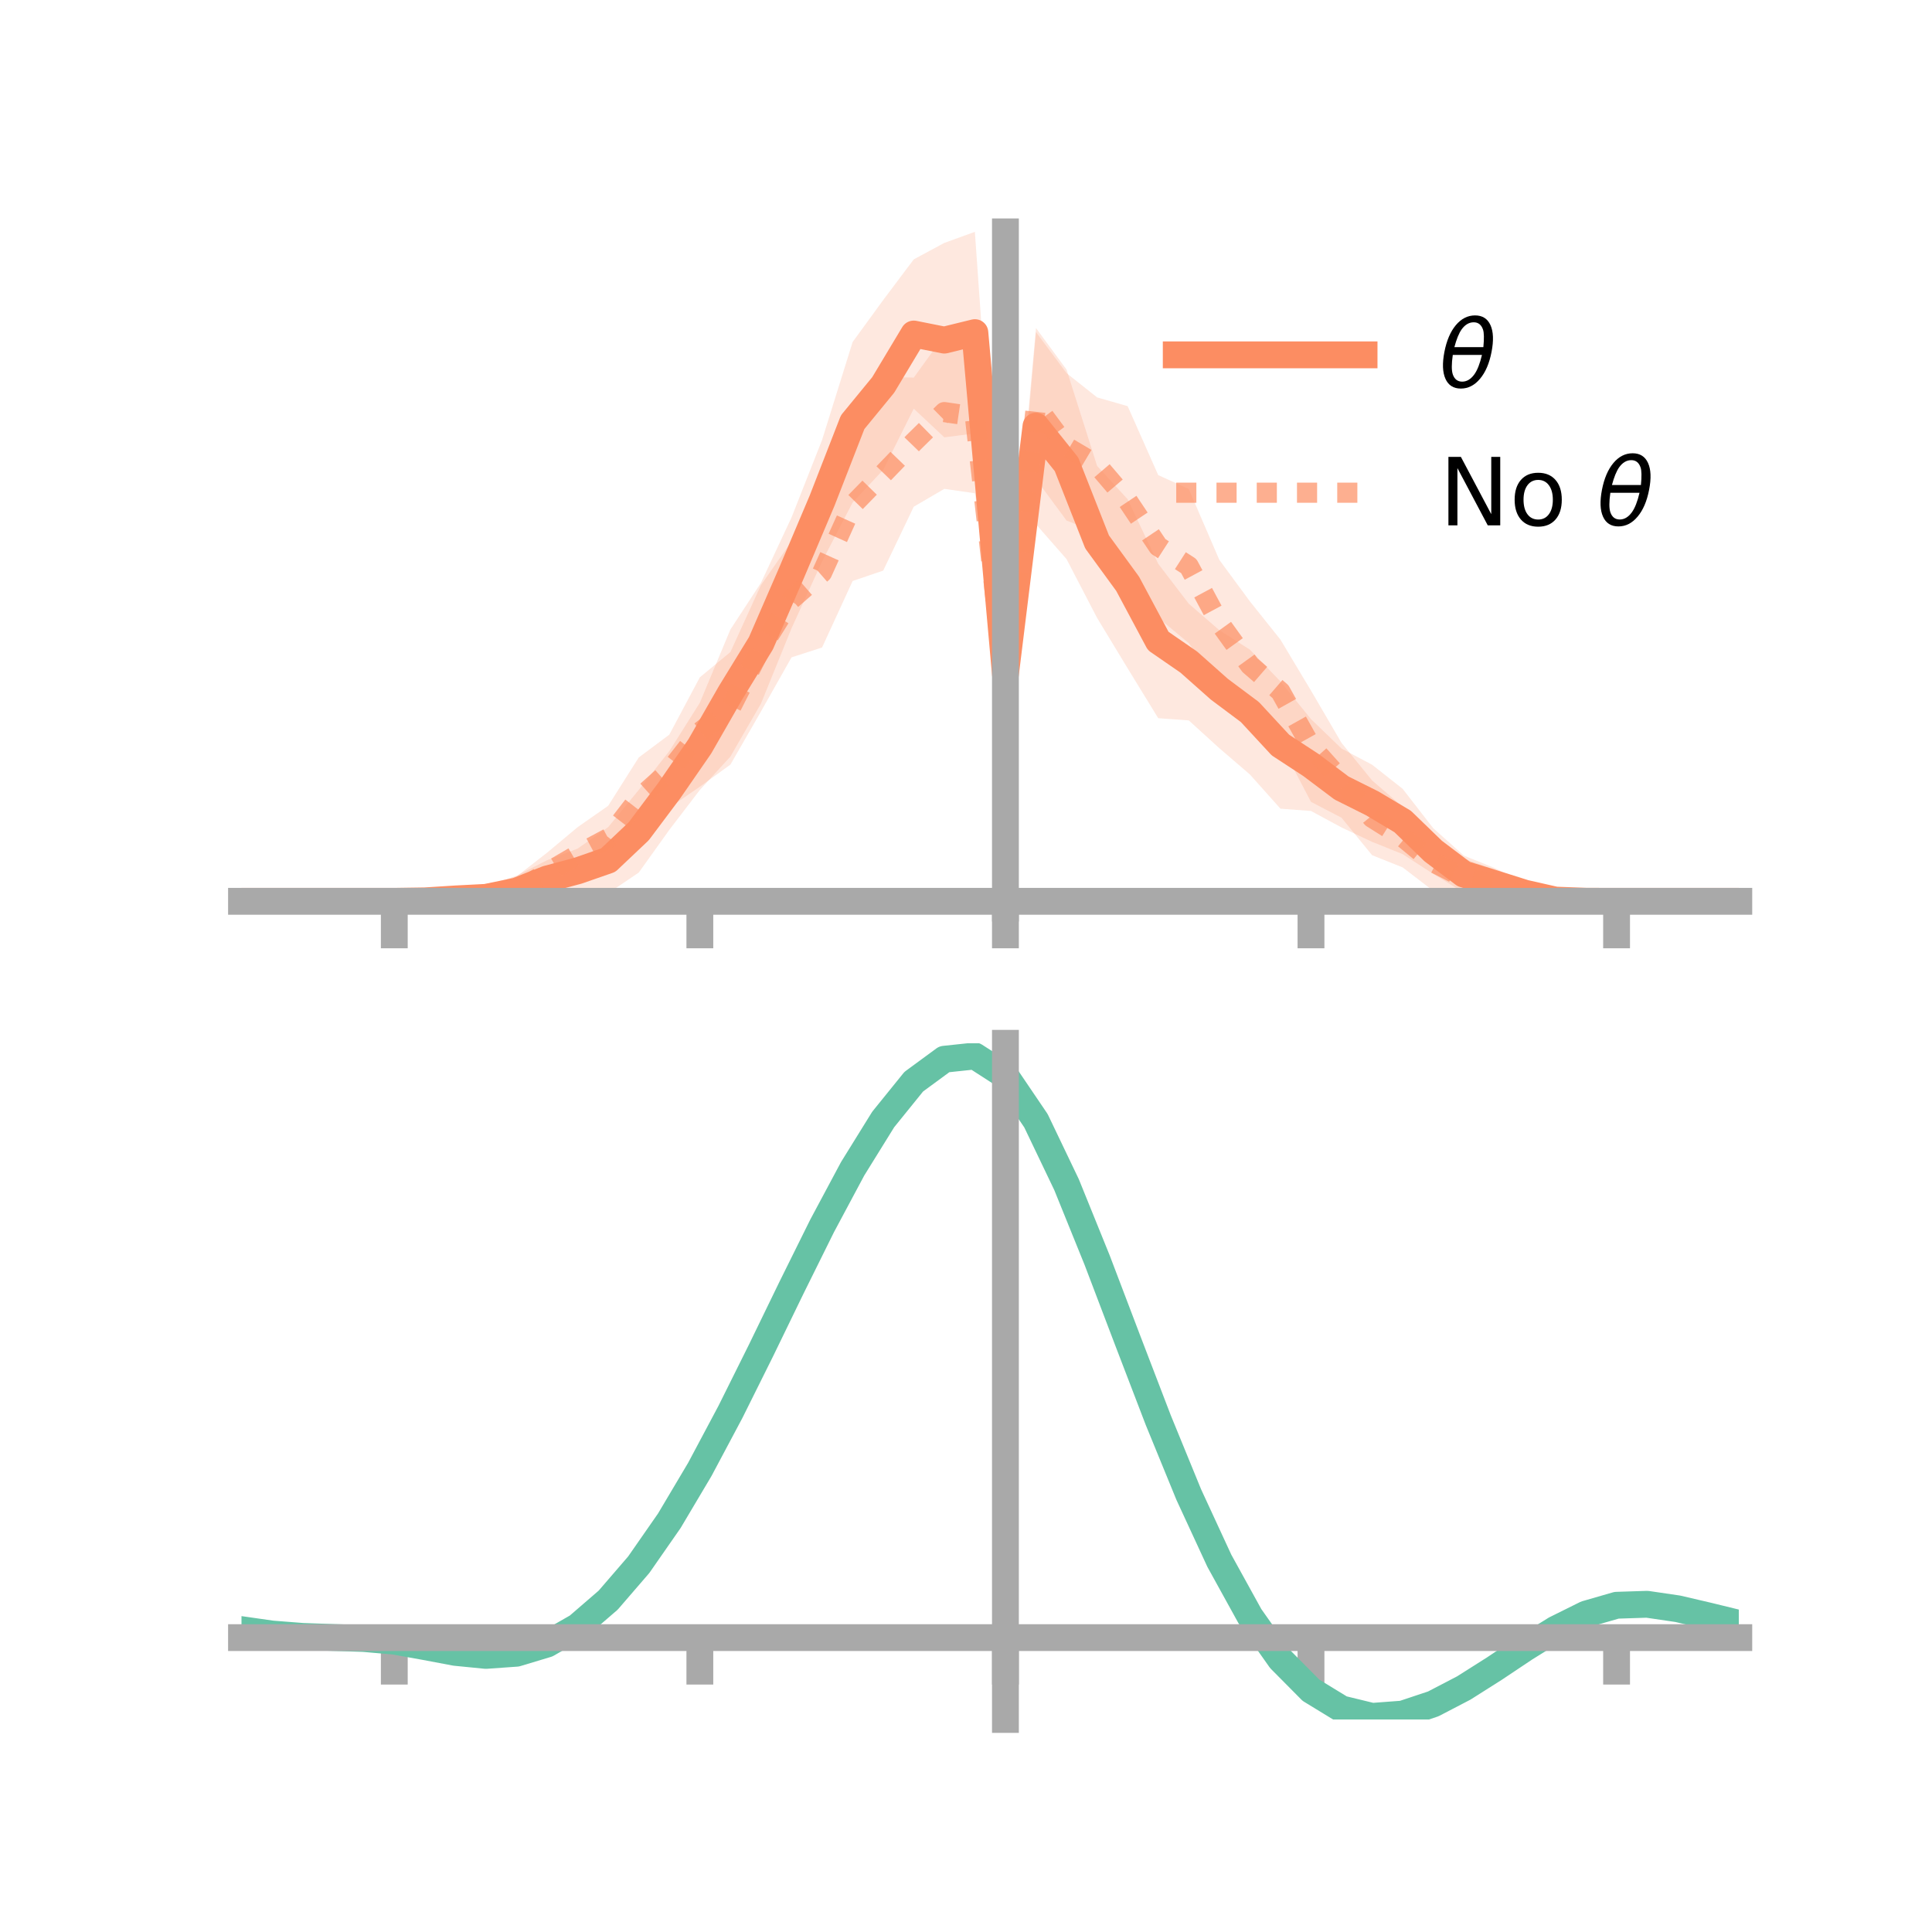 <?xml version="1.0" encoding="utf-8" standalone="no"?>
<!DOCTYPE svg PUBLIC "-//W3C//DTD SVG 1.1//EN"
  "http://www.w3.org/Graphics/SVG/1.1/DTD/svg11.dtd">
<!-- Created with matplotlib (https://matplotlib.org/) -->
<svg height="144pt" version="1.1" viewBox="0 0 144 144" width="144pt" xmlns="http://www.w3.org/2000/svg" xmlns:xlink="http://www.w3.org/1999/xlink">
 <defs>
  <style type="text/css">*{stroke-linecap:butt;stroke-linejoin:round;}</style>
 </defs>
 <g id="figure_1">
  <g id="patch_1">
   <path d="M 0 144 
L 144 144 
L 144 0 
L 0 0 
z
" style="fill:none;"/>
  </g>
  <g id="axes_1">
   <g id="patch_2">
    <path d="M 18 67.68 
L 129.6 67.68 
L 129.6 17.28 
L 18 17.28 
z
" style="fill:none;"/>
   </g>
   <g id="PolyCollection_1">
    <path clip-path="url(#pd4ccfd8ca4)" d="M 18 67.18 
L 18 67.18 
L 20.278 67.18 
L 22.555 67.18 
L 24.833 67.18 
L 27.11 67.18 
L 29.388 67.18 
L 31.665 66.986 
L 33.943 66.553 
L 36.22 66.088 
L 38.498 65.269 
L 40.776 64.116 
L 43.053 63.25 
L 45.331 61.651 
L 47.608 58.877 
L 49.886 55.988 
L 52.163 52.378 
L 54.441 46.918 
L 56.718 43.44 
L 58.996 38.567 
L 61.273 32.791 
L 63.551 25.489 
L 65.829 22.363 
L 68.106 19.332 
L 70.384 18.105 
L 72.661 17.28 
L 74.939 49.524 
L 77.216 24.451 
L 79.494 27.547 
L 81.771 34.728 
L 84.049 37.213 
L 86.327 42.022 
L 88.604 44.998 
L 90.882 46.971 
L 93.159 48.421 
L 95.437 50.791 
L 97.714 53.599 
L 99.992 55.795 
L 102.269 56.999 
L 104.547 58.796 
L 106.824 61.73 
L 109.102 63.769 
L 111.38 64.688 
L 113.657 65.789 
L 115.935 66.667 
L 118.212 67.02 
L 120.49 67.18 
L 122.767 67.18 
L 125.045 67.18 
L 127.322 67.18 
L 129.6 67.18 
L 129.6 67.18 
L 129.6 67.18 
L 127.322 67.18 
L 125.045 67.18 
L 122.767 67.18 
L 120.49 67.18 
L 118.212 67.328 
L 115.935 67.508 
L 113.657 67.355 
L 111.38 67.021 
L 109.102 66.529 
L 106.824 65.136 
L 104.547 63.662 
L 102.269 62.748 
L 99.992 61.675 
L 97.714 60.445 
L 95.437 60.275 
L 93.159 57.722 
L 90.882 55.767 
L 88.604 53.695 
L 86.327 53.53 
L 84.049 49.815 
L 81.771 46.056 
L 79.494 41.673 
L 77.216 39.074 
L 74.939 50.98 
L 72.661 32.305 
L 70.384 32.595 
L 68.106 30.46 
L 65.829 35.02 
L 63.551 37.448 
L 61.273 41.847 
L 58.996 46.829 
L 56.718 52.443 
L 54.441 56.39 
L 52.163 58.877 
L 49.886 61.855 
L 47.608 65.038 
L 45.331 66.575 
L 43.053 66.56 
L 40.776 66.913 
L 38.498 67.566 
L 36.22 67.68 
L 33.943 67.449 
L 31.665 67.306 
L 29.388 67.18 
L 27.11 67.18 
L 24.833 67.18 
L 22.555 67.18 
L 20.278 67.18 
L 18 67.18 
z
" style="fill:#fc8d62;fill-opacity:0.2;"/>
   </g>
   <g id="PolyCollection_2">
    <path clip-path="url(#pd4ccfd8ca4)" d="M 18 67.18 
L 18 67.18 
L 20.278 67.18 
L 22.555 67.18 
L 24.833 67.18 
L 27.11 67.18 
L 29.388 67.18 
L 31.665 67.014 
L 33.943 66.598 
L 36.22 65.929 
L 38.498 65.329 
L 40.776 63.555 
L 43.053 61.652 
L 45.331 60.058 
L 47.608 56.459 
L 49.886 54.756 
L 52.163 50.482 
L 54.441 48.599 
L 56.718 43.609 
L 58.996 40.351 
L 61.273 37.107 
L 63.551 31.98 
L 65.829 28.093 
L 68.106 28.144 
L 70.384 24.993 
L 72.661 25.333 
L 74.939 50.549 
L 77.216 24.751 
L 79.494 27.812 
L 81.771 29.619 
L 84.049 30.273 
L 86.327 35.411 
L 88.604 36.447 
L 90.882 41.73 
L 93.159 44.821 
L 95.437 47.673 
L 97.714 51.473 
L 99.992 55.373 
L 102.269 58.171 
L 104.547 60.134 
L 106.824 62.143 
L 109.102 64.011 
L 111.38 64.796 
L 113.657 66.049 
L 115.935 66.711 
L 118.212 67.034 
L 120.49 67.18 
L 122.767 67.18 
L 125.045 67.18 
L 127.322 67.18 
L 129.6 67.18 
L 129.6 67.18 
L 129.6 67.18 
L 127.322 67.18 
L 125.045 67.18 
L 122.767 67.18 
L 120.49 67.18 
L 118.212 67.317 
L 115.935 67.5 
L 113.657 67.493 
L 111.38 66.932 
L 109.102 66.862 
L 106.824 66.397 
L 104.547 64.652 
L 102.269 63.744 
L 99.992 60.95 
L 97.714 59.767 
L 95.437 55.423 
L 93.159 54.333 
L 90.882 51.108 
L 88.604 47.936 
L 86.327 46.041 
L 84.049 44.381 
L 81.771 39.695 
L 79.494 38.798 
L 77.216 35.709 
L 74.939 51.718 
L 72.661 36.765 
L 70.384 36.437 
L 68.106 37.768 
L 65.829 42.53 
L 63.551 43.304 
L 61.273 48.26 
L 58.996 48.996 
L 56.718 53.03 
L 54.441 56.989 
L 52.163 58.636 
L 49.886 60.202 
L 47.608 62.587 
L 45.331 64.903 
L 43.053 65.753 
L 40.776 66.516 
L 38.498 67.541 
L 36.22 67.462 
L 33.943 67.408 
L 31.665 67.291 
L 29.388 67.18 
L 27.11 67.18 
L 24.833 67.18 
L 22.555 67.18 
L 20.278 67.18 
L 18 67.18 
z
" style="fill:#fc8d62;fill-opacity:0.2;"/>
   </g>
   <g id="matplotlib.axis_1">
    <g id="xtick_1">
     <g id="line2d_1">
      <defs>
       <path d="M 0 0 
L 0 3.5 
" id="m5682072bb6" style="stroke:#a9a9a9;stroke-width:2;"/>
      </defs>
      <g>
       <use style="fill:#a9a9a9;stroke:#a9a9a9;stroke-width:2;" x="29.388" xlink:href="#m5682072bb6" y="67.18"/>
      </g>
     </g>
    </g>
    <g id="xtick_2">
     <g id="line2d_2">
      <g>
       <use style="fill:#a9a9a9;stroke:#a9a9a9;stroke-width:2;" x="52.163" xlink:href="#m5682072bb6" y="67.18"/>
      </g>
     </g>
    </g>
    <g id="xtick_3">
     <g id="line2d_3">
      <g>
       <use style="fill:#a9a9a9;stroke:#a9a9a9;stroke-width:2;" x="74.939" xlink:href="#m5682072bb6" y="67.18"/>
      </g>
     </g>
    </g>
    <g id="xtick_4">
     <g id="line2d_4">
      <g>
       <use style="fill:#a9a9a9;stroke:#a9a9a9;stroke-width:2;" x="97.714" xlink:href="#m5682072bb6" y="67.18"/>
      </g>
     </g>
    </g>
    <g id="xtick_5">
     <g id="line2d_5">
      <g>
       <use style="fill:#a9a9a9;stroke:#a9a9a9;stroke-width:2;" x="120.49" xlink:href="#m5682072bb6" y="67.18"/>
      </g>
     </g>
    </g>
   </g>
   <g id="matplotlib.axis_2"/>
   <g id="line2d_6">
    <path clip-path="url(#pd4ccfd8ca4)" d="M 18 67.18 
L 20.278 67.18 
L 22.555 67.18 
L 24.833 67.18 
L 27.11 67.18 
L 29.388 67.18 
L 31.665 67.146 
L 33.943 67.001 
L 36.22 66.884 
L 38.498 66.417 
L 40.776 65.515 
L 43.053 64.905 
L 45.331 64.113 
L 47.608 61.957 
L 49.886 58.922 
L 52.163 55.627 
L 54.441 51.654 
L 56.718 47.941 
L 58.996 42.698 
L 61.273 37.319 
L 63.551 31.468 
L 65.829 28.692 
L 68.106 24.896 
L 70.384 25.35 
L 72.661 24.792 
L 74.939 50.252 
L 77.216 31.763 
L 79.494 34.61 
L 81.771 40.392 
L 84.049 43.514 
L 86.327 47.776 
L 88.604 49.347 
L 90.882 51.369 
L 93.159 53.072 
L 95.437 55.533 
L 97.714 57.022 
L 99.992 58.735 
L 102.269 59.873 
L 104.547 61.229 
L 106.824 63.433 
L 109.102 65.149 
L 111.38 65.854 
L 113.657 66.572 
L 115.935 67.088 
L 118.212 67.174 
L 120.49 67.18 
L 122.767 67.18 
L 125.045 67.18 
L 127.322 67.18 
L 129.6 67.18 
" style="fill:none;stroke:#fc8d62;stroke-linecap:square;stroke-width:2;"/>
   </g>
   <g id="line2d_7">
    <path clip-path="url(#pd4ccfd8ca4)" d="M 18 67.18 
L 20.278 67.18 
L 22.555 67.18 
L 24.833 67.18 
L 27.11 67.18 
L 29.388 67.18 
L 31.665 67.153 
L 33.943 67.003 
L 36.22 66.696 
L 38.498 66.435 
L 40.776 65.035 
L 43.053 63.702 
L 45.331 62.48 
L 47.608 59.523 
L 49.886 57.479 
L 52.163 54.559 
L 54.441 52.794 
L 56.718 48.32 
L 58.996 44.674 
L 61.273 42.684 
L 63.551 37.642 
L 65.829 35.312 
L 68.106 32.956 
L 70.384 30.715 
L 72.661 31.049 
L 74.939 51.133 
L 77.216 30.23 
L 79.494 33.305 
L 81.771 34.657 
L 84.049 37.327 
L 86.327 40.726 
L 88.604 42.191 
L 90.882 46.419 
L 93.159 49.577 
L 95.437 51.548 
L 97.714 55.62 
L 99.992 58.162 
L 102.269 60.958 
L 104.547 62.393 
L 106.824 64.27 
L 109.102 65.436 
L 111.38 65.864 
L 113.657 66.771 
L 115.935 67.105 
L 118.212 67.175 
L 120.49 67.18 
L 122.767 67.18 
L 125.045 67.18 
L 127.322 67.18 
L 129.6 67.18 
" style="fill:none;stroke:#fc8d62;stroke-dasharray:1.5,1.5;stroke-dashoffset:0;stroke-opacity:0.7;stroke-width:1.5;"/>
   </g>
   <g id="patch_3">
    <path d="M 74.939 67.68 
L 74.939 17.28 
" style="fill:none;stroke:#a9a9a9;stroke-linecap:square;stroke-linejoin:miter;stroke-width:2;"/>
   </g>
   <g id="patch_4">
    <path d="M 129.6 67.68 
L 129.6 17.28 
" style="fill:none;"/>
   </g>
   <g id="patch_5">
    <path d="M 18 67.18 
L 129.6 67.18 
" style="fill:none;stroke:#a9a9a9;stroke-linecap:square;stroke-linejoin:miter;stroke-width:2;"/>
   </g>
   <g id="patch_6">
    <path d="M 18 17.28 
L 129.6 17.28 
" style="fill:none;"/>
   </g>
   <g id="legend_1">
    <g id="line2d_8">
     <path d="M 87.67 26.449 
L 101.67 26.449 
" style="fill:none;stroke:#fc8d62;stroke-linecap:square;stroke-width:2;"/>
    </g>
    <g id="line2d_9"/>
    <g id="text_1">
     <!-- $\theta$ -->
     <g transform="translate(107.27 28.899)scale(0.07 -0.07)">
      <defs>
       <path d="M 45.516 34.672 
L 14.453 34.672 
Q 12.359 20.062 14.5 13.875 
Q 17.188 6.25 24.469 6.25 
Q 31.781 6.25 37.359 13.922 
Q 42.234 20.656 45.516 34.672 
z
M 47.016 42.969 
Q 48.344 56.844 46.625 61.719 
Q 43.953 69.438 36.766 69.438 
Q 29.297 69.438 23.828 61.812 
Q 19.531 55.672 16.156 42.969 
z
M 38.188 76.766 
Q 49.906 76.766 54.594 66.406 
Q 59.281 56.109 55.719 37.844 
Q 52.203 19.625 43.453 9.281 
Q 34.766 -1.125 23.047 -1.125 
Q 11.281 -1.125 6.641 9.281 
Q 2 19.625 5.516 37.844 
Q 9.078 56.109 17.719 66.406 
Q 26.422 76.766 38.188 76.766 
z
" id="DejaVuSans-Oblique-952"/>
      </defs>
      <use transform="translate(0 0.234)" xlink:href="#DejaVuSans-Oblique-952"/>
     </g>
    </g>
    <g id="line2d_10">
     <path d="M 87.67 36.724 
L 101.67 36.724 
" style="fill:none;stroke:#fc8d62;stroke-dasharray:1.5,1.5;stroke-dashoffset:0;stroke-opacity:0.7;stroke-width:1.5;"/>
    </g>
    <g id="line2d_11"/>
    <g id="text_2">
     <!-- No $\theta$ -->
     <g transform="translate(107.27 39.174)scale(0.07 -0.07)">
      <defs>
       <path d="M 9.812 72.906 
L 23.094 72.906 
L 55.422 11.922 
L 55.422 72.906 
L 64.984 72.906 
L 64.984 0 
L 51.703 0 
L 19.391 60.984 
L 19.391 0 
L 9.812 0 
z
" id="DejaVuSans-78"/>
       <path d="M 30.609 48.391 
Q 23.391 48.391 19.188 42.75 
Q 14.984 37.109 14.984 27.297 
Q 14.984 17.484 19.156 11.844 
Q 23.344 6.203 30.609 6.203 
Q 37.797 6.203 41.984 11.859 
Q 46.188 17.531 46.188 27.297 
Q 46.188 37.016 41.984 42.703 
Q 37.797 48.391 30.609 48.391 
z
M 30.609 56 
Q 42.328 56 49.016 48.375 
Q 55.719 40.766 55.719 27.297 
Q 55.719 13.875 49.016 6.219 
Q 42.328 -1.422 30.609 -1.422 
Q 18.844 -1.422 12.172 6.219 
Q 5.516 13.875 5.516 27.297 
Q 5.516 40.766 12.172 48.375 
Q 18.844 56 30.609 56 
z
" id="DejaVuSans-111"/>
       <path id="DejaVuSans-32"/>
      </defs>
      <use transform="translate(0 0.234)" xlink:href="#DejaVuSans-78"/>
      <use transform="translate(74.805 0.234)" xlink:href="#DejaVuSans-111"/>
      <use transform="translate(135.986 0.234)" xlink:href="#DejaVuSans-32"/>
      <use transform="translate(167.773 0.234)" xlink:href="#DejaVuSans-Oblique-952"/>
     </g>
    </g>
   </g>
  </g>
  <g id="axes_2">
   <g id="patch_7">
    <path d="M 18 128.16 
L 129.6 128.16 
L 129.6 77.76 
L 18 77.76 
z
" style="fill:none;"/>
   </g>
   <g id="PolyCollection_3">
    <path clip-path="url(#p35ff397876)" d="M 18 121.509 
L 18 121.422 
L 20.278 121.754 
L 22.555 121.933 
L 24.833 122.011 
L 27.11 122.085 
L 29.388 122.286 
L 31.665 122.695 
L 33.943 123.116 
L 36.22 123.331 
L 38.498 123.164 
L 40.776 122.474 
L 43.053 121.157 
L 45.331 119.149 
L 47.608 116.447 
L 49.886 113.093 
L 52.163 109.167 
L 54.441 104.789 
L 56.718 100.111 
L 58.996 95.322 
L 61.273 90.637 
L 63.551 86.296 
L 65.829 82.558 
L 68.106 79.699 
L 70.384 78.002 
L 72.661 77.76 
L 74.939 79.25 
L 77.216 82.655 
L 79.494 87.479 
L 81.771 93.175 
L 84.049 99.248 
L 86.327 105.277 
L 88.604 110.924 
L 90.882 115.932 
L 93.159 120.126 
L 95.437 123.402 
L 97.714 125.729 
L 99.992 127.133 
L 102.269 127.696 
L 104.547 127.535 
L 106.824 126.791 
L 109.102 125.626 
L 111.38 124.209 
L 113.657 122.716 
L 115.935 121.322 
L 118.212 120.205 
L 120.49 119.552 
L 122.767 119.482 
L 125.045 119.826 
L 127.322 120.369 
L 129.6 120.94 
L 129.6 121.052 
L 129.6 121.052 
L 127.322 120.508 
L 125.045 119.991 
L 122.767 119.663 
L 120.49 119.741 
L 118.212 120.403 
L 115.935 121.545 
L 113.657 122.985 
L 111.38 124.533 
L 109.102 126.001 
L 106.824 127.208 
L 104.547 127.98 
L 102.269 128.16 
L 99.992 127.614 
L 97.714 126.238 
L 95.437 123.97 
L 93.159 120.789 
L 90.882 116.726 
L 88.604 111.876 
L 86.327 106.403 
L 84.049 100.553 
L 81.771 94.652 
L 79.494 89.111 
L 77.216 84.415 
L 74.939 81.1 
L 72.661 79.655 
L 70.384 79.896 
L 68.106 81.547 
L 65.829 84.318 
L 63.551 87.93 
L 61.273 92.114 
L 58.996 96.617 
L 56.718 101.21 
L 54.441 105.685 
L 52.163 109.865 
L 49.886 113.607 
L 47.608 116.802 
L 45.331 119.38 
L 43.053 121.31 
L 40.776 122.599 
L 38.498 123.282 
L 36.22 123.438 
L 33.943 123.204 
L 31.665 122.767 
L 29.388 122.359 
L 27.11 122.162 
L 24.833 122.087 
L 22.555 122.006 
L 20.278 121.828 
L 18 121.509 
z
" style="fill:#66c2a5;fill-opacity:0.2;"/>
   </g>
   <g id="matplotlib.axis_3">
    <g id="xtick_6">
     <g id="line2d_12">
      <g>
       <use style="fill:#a9a9a9;stroke:#a9a9a9;stroke-width:2;" x="29.388" xlink:href="#m5682072bb6" y="122.058"/>
      </g>
     </g>
    </g>
    <g id="xtick_7">
     <g id="line2d_13">
      <g>
       <use style="fill:#a9a9a9;stroke:#a9a9a9;stroke-width:2;" x="52.163" xlink:href="#m5682072bb6" y="122.058"/>
      </g>
     </g>
    </g>
    <g id="xtick_8">
     <g id="line2d_14">
      <g>
       <use style="fill:#a9a9a9;stroke:#a9a9a9;stroke-width:2;" x="74.939" xlink:href="#m5682072bb6" y="122.058"/>
      </g>
     </g>
    </g>
    <g id="xtick_9">
     <g id="line2d_15">
      <g>
       <use style="fill:#a9a9a9;stroke:#a9a9a9;stroke-width:2;" x="97.714" xlink:href="#m5682072bb6" y="122.058"/>
      </g>
     </g>
    </g>
    <g id="xtick_10">
     <g id="line2d_16">
      <g>
       <use style="fill:#a9a9a9;stroke:#a9a9a9;stroke-width:2;" x="120.49" xlink:href="#m5682072bb6" y="122.058"/>
      </g>
     </g>
    </g>
   </g>
   <g id="matplotlib.axis_4"/>
   <g id="line2d_17">
    <path clip-path="url(#p35ff397876)" d="M 18 121.466 
L 20.278 121.791 
L 22.555 121.969 
L 24.833 122.049 
L 27.11 122.123 
L 29.388 122.323 
L 31.665 122.731 
L 33.943 123.16 
L 36.22 123.385 
L 38.498 123.223 
L 40.776 122.537 
L 43.053 121.233 
L 45.331 119.265 
L 47.608 116.625 
L 49.886 113.35 
L 52.163 109.516 
L 54.441 105.237 
L 56.718 100.661 
L 58.996 95.97 
L 61.273 91.375 
L 63.551 87.113 
L 65.829 83.438 
L 68.106 80.623 
L 70.384 78.949 
L 72.661 78.707 
L 74.939 80.175 
L 77.216 83.535 
L 79.494 88.295 
L 81.771 93.914 
L 84.049 99.9 
L 86.327 105.84 
L 88.604 111.4 
L 90.882 116.329 
L 93.159 120.457 
L 95.437 123.686 
L 97.714 125.983 
L 99.992 127.374 
L 102.269 127.928 
L 104.547 127.757 
L 106.824 126.999 
L 109.102 125.813 
L 111.38 124.371 
L 113.657 122.85 
L 115.935 121.434 
L 118.212 120.304 
L 120.49 119.647 
L 122.767 119.573 
L 125.045 119.908 
L 127.322 120.439 
L 129.6 120.996 
" style="fill:none;stroke:#66c2a5;stroke-linecap:square;stroke-width:2;"/>
   </g>
   <g id="patch_8">
    <path d="M 74.939 128.16 
L 74.939 77.76 
" style="fill:none;stroke:#a9a9a9;stroke-linecap:square;stroke-linejoin:miter;stroke-width:2;"/>
   </g>
   <g id="patch_9">
    <path d="M 129.6 128.16 
L 129.6 77.76 
" style="fill:none;"/>
   </g>
   <g id="patch_10">
    <path d="M 18 122.058 
L 129.6 122.058 
" style="fill:none;stroke:#a9a9a9;stroke-linecap:square;stroke-linejoin:miter;stroke-width:2;"/>
   </g>
   <g id="patch_11">
    <path d="M 18 77.76 
L 129.6 77.76 
" style="fill:none;"/>
   </g>
  </g>
 </g>
 <defs>
  <clipPath id="pd4ccfd8ca4">
   <rect height="50.4" width="111.6" x="18" y="17.28"/>
  </clipPath>
  <clipPath id="p35ff397876">
   <rect height="50.4" width="111.6" x="18" y="77.76"/>
  </clipPath>
 </defs>
</svg>
